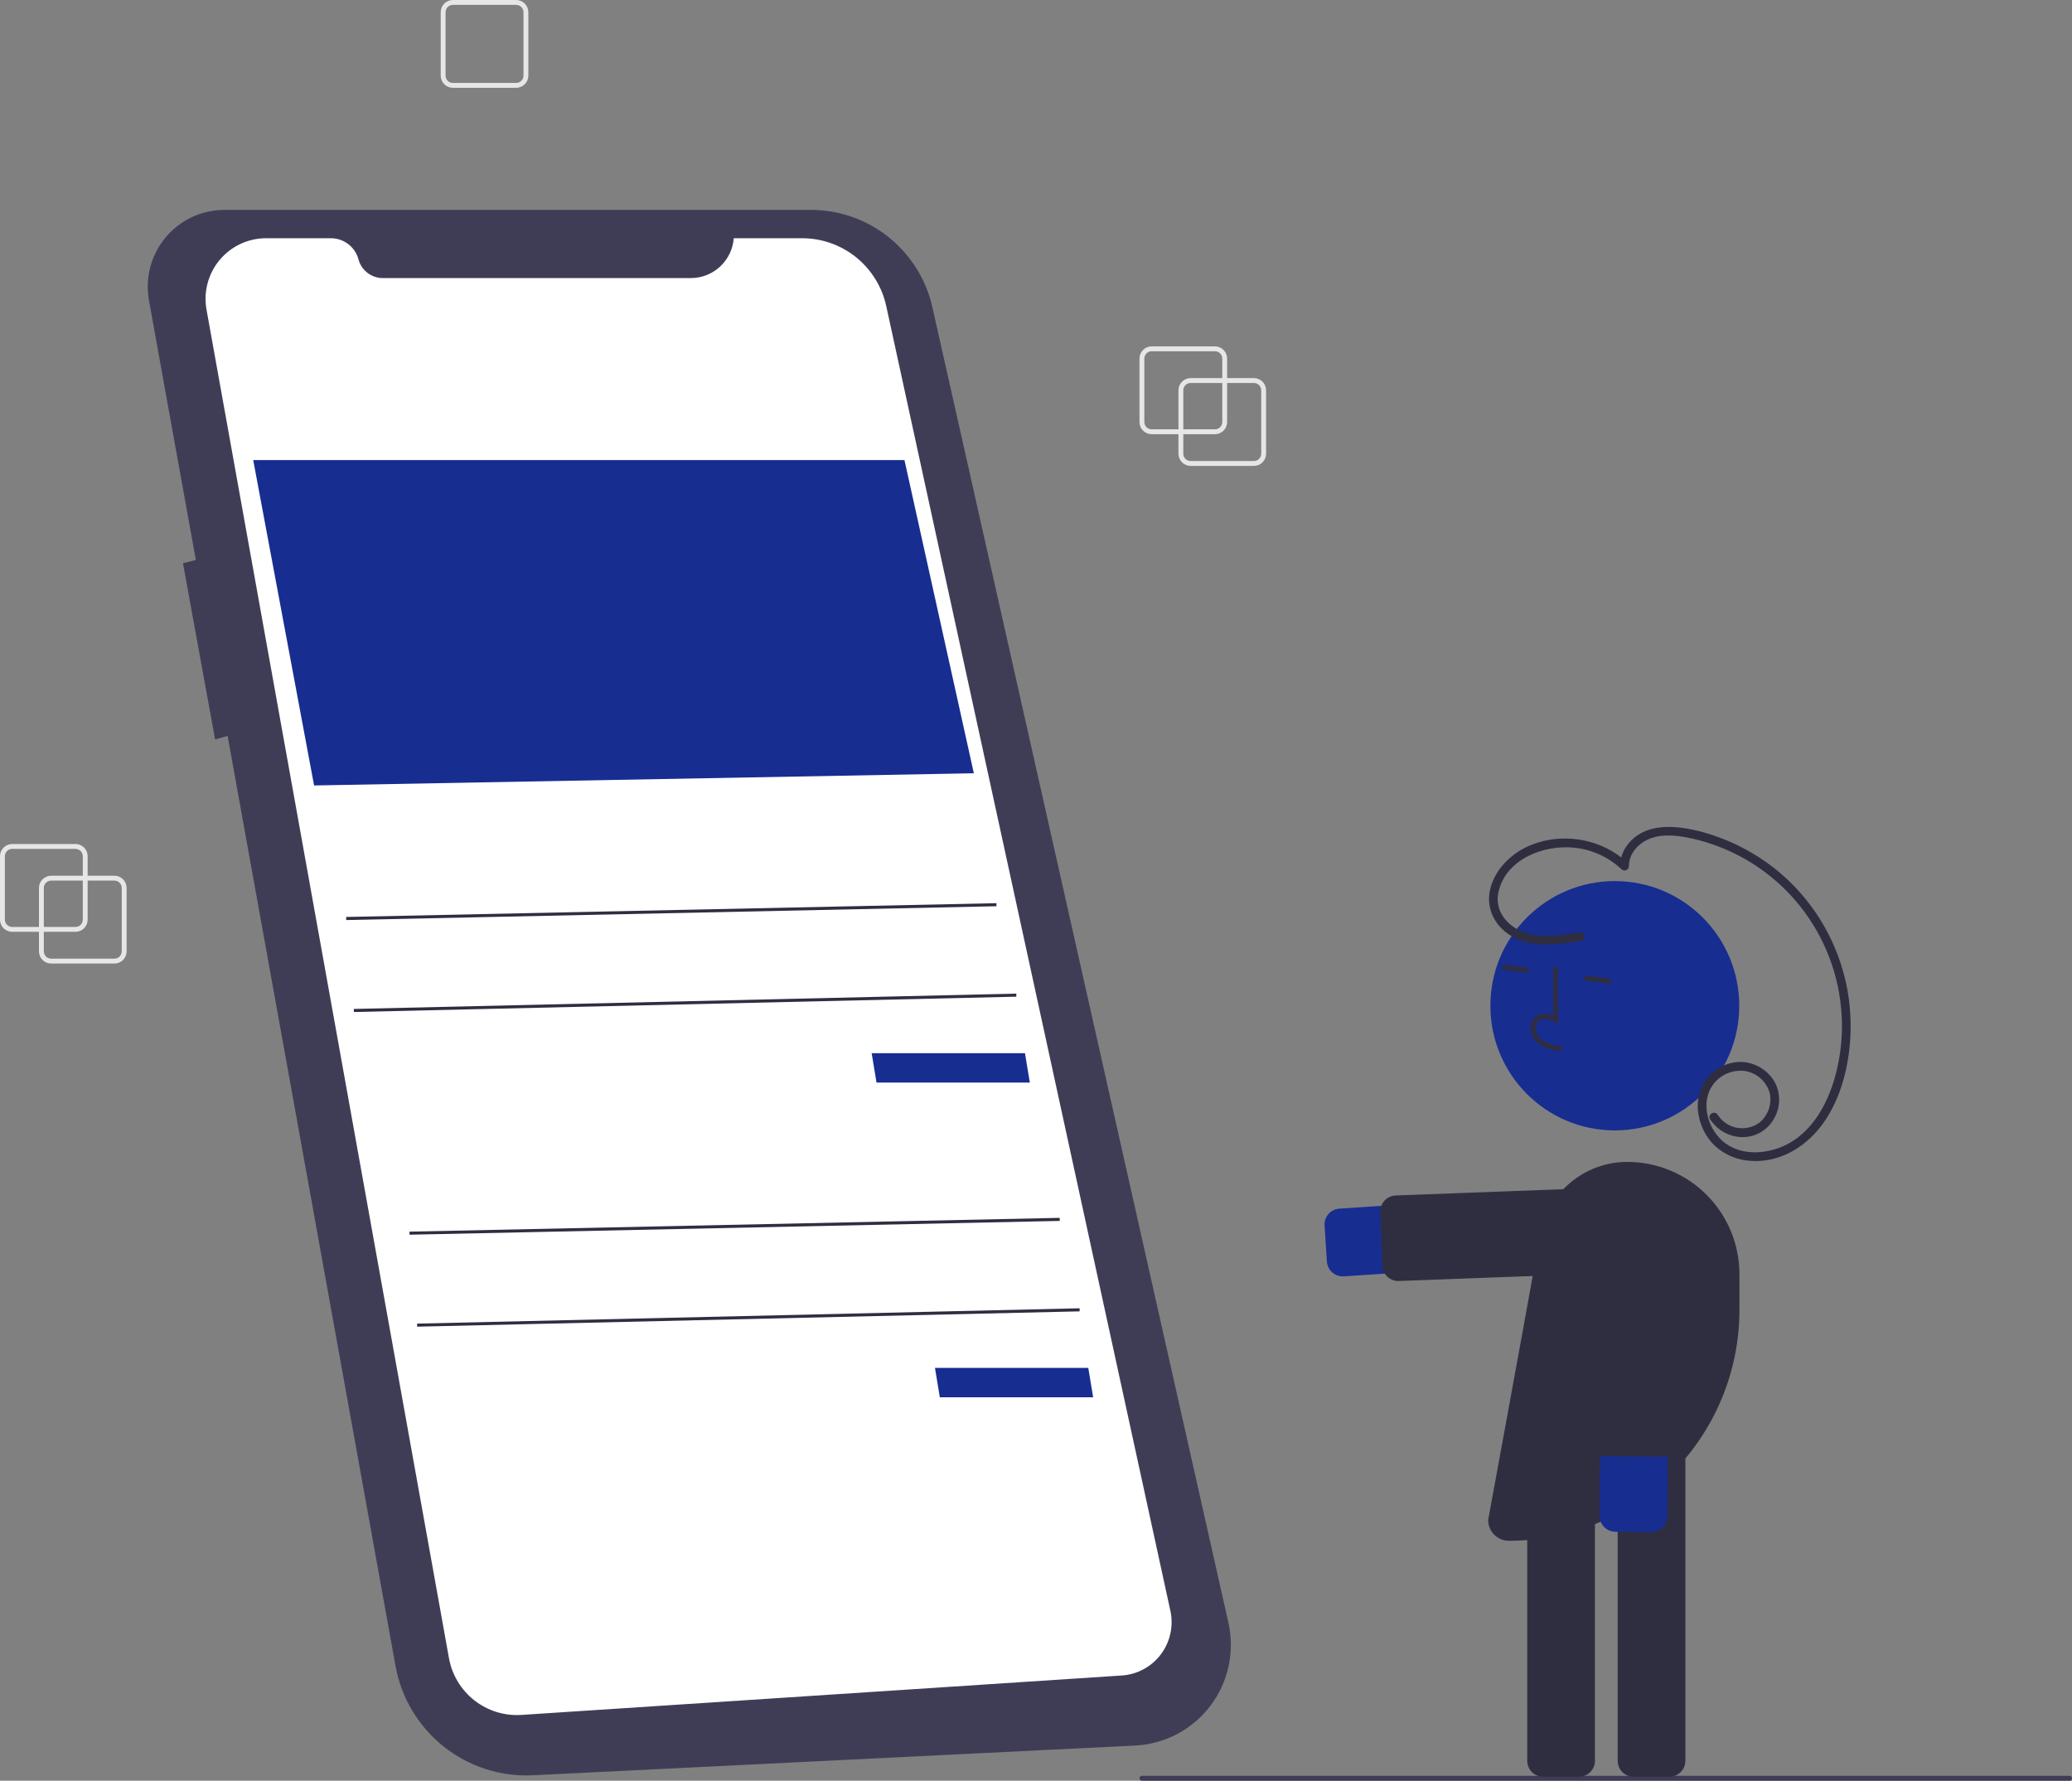 <svg width="370" height="318" viewBox="0 0 370 318" fill="none" xmlns="http://www.w3.org/2000/svg">
<rect x="0" y="0" width="370" height="318" fill="#808080" stroke="none"/>
<path d="M223.913 83.203H212.609C212.032 83.202 211.48 82.972 211.072 82.564C210.665 82.156 210.435 81.602 210.435 81.025V69.699C210.435 69.121 210.665 68.567 211.072 68.159C211.48 67.751 212.032 67.521 212.609 67.52H223.913C224.489 67.521 225.042 67.751 225.45 68.159C225.857 68.567 226.086 69.121 226.087 69.699V81.025C226.086 81.602 225.857 82.156 225.45 82.564C225.042 82.972 224.489 83.202 223.913 83.203ZM212.609 68.392C212.263 68.392 211.931 68.53 211.687 68.775C211.442 69.02 211.305 69.352 211.304 69.699V81.025C211.305 81.371 211.442 81.703 211.687 81.948C211.931 82.193 212.263 82.331 212.609 82.332H223.913C224.259 82.331 224.59 82.193 224.835 81.948C225.079 81.703 225.217 81.371 225.217 81.025V69.699C225.217 69.352 225.079 69.02 224.835 68.775C224.59 68.53 224.259 68.392 223.913 68.392H212.609Z" fill="#E6E6E6"/>
<path d="M92.174 15.682H80.87C80.293 15.681 79.741 15.452 79.333 15.043C78.925 14.635 78.696 14.082 78.696 13.504V2.178C78.696 1.601 78.925 1.047 79.333 0.639C79.741 0.23 80.293 0.001 80.87 0H92.174C92.75 0.001 93.303 0.23 93.71 0.639C94.118 1.047 94.347 1.601 94.348 2.178V13.504C94.347 14.082 94.118 14.635 93.71 15.043C93.303 15.452 92.75 15.681 92.174 15.682ZM80.87 0.871C80.524 0.872 80.192 1.009 79.948 1.254C79.703 1.499 79.566 1.832 79.565 2.178V13.504C79.566 13.851 79.703 14.183 79.948 14.428C80.192 14.673 80.524 14.811 80.87 14.811H92.174C92.52 14.811 92.851 14.673 93.096 14.428C93.34 14.183 93.478 13.851 93.478 13.504V2.178C93.478 1.832 93.34 1.499 93.096 1.254C92.851 1.009 92.52 0.872 92.174 0.871H80.87Z" fill="#E6E6E6"/>
<path d="M216.957 77.54H205.652C205.076 77.539 204.523 77.309 204.116 76.901C203.708 76.493 203.479 75.939 203.478 75.362V64.036C203.479 63.458 203.708 62.904 204.116 62.496C204.523 62.088 205.076 61.858 205.652 61.858H216.957C217.533 61.858 218.085 62.088 218.493 62.496C218.901 62.904 219.13 63.458 219.13 64.036V75.362C219.13 75.939 218.901 76.493 218.493 76.901C218.085 77.309 217.533 77.539 216.957 77.54ZM205.652 62.729C205.306 62.729 204.975 62.867 204.73 63.112C204.486 63.357 204.348 63.689 204.348 64.036V75.362C204.348 75.708 204.486 76.04 204.73 76.285C204.975 76.53 205.306 76.668 205.652 76.668H216.957C217.302 76.668 217.634 76.53 217.878 76.285C218.123 76.04 218.261 75.708 218.261 75.362V64.036C218.261 63.689 218.123 63.357 217.878 63.112C217.634 62.867 217.302 62.729 216.957 62.729H205.652Z" fill="#E6E6E6"/>
<path d="M20.435 172.068H9.13C8.554 172.068 8.002 171.838 7.594 171.43C7.186 171.021 6.957 170.468 6.957 169.89V158.564C6.957 157.987 7.186 157.433 7.594 157.025C8.002 156.617 8.554 156.387 9.13 156.386H20.435C21.011 156.387 21.564 156.617 21.971 157.025C22.379 157.433 22.608 157.987 22.609 158.564V169.89C22.608 170.468 22.379 171.021 21.971 171.43C21.564 171.838 21.011 172.068 20.435 172.068ZM9.13 157.258C8.785 157.258 8.453 157.396 8.209 157.641C7.964 157.886 7.826 158.218 7.826 158.564V169.89C7.826 170.237 7.964 170.569 8.209 170.814C8.453 171.059 8.785 171.197 9.13 171.197H20.435C20.781 171.197 21.112 171.059 21.357 170.814C21.601 170.569 21.739 170.237 21.739 169.89V158.564C21.739 158.218 21.601 157.886 21.357 157.641C21.112 157.396 20.781 157.258 20.435 157.258H9.13Z" fill="#E6E6E6"/>
<path d="M13.478 166.405H2.174C1.598 166.405 1.045 166.175 0.637 165.767C0.23 165.358 0.001 164.805 0 164.227V152.901C0.001 152.324 0.23 151.77 0.637 151.362C1.045 150.954 1.598 150.724 2.174 150.723H13.478C14.055 150.724 14.607 150.954 15.015 151.362C15.422 151.77 15.652 152.324 15.652 152.901V164.227C15.652 164.805 15.422 165.358 15.015 165.767C14.607 166.175 14.055 166.405 13.478 166.405ZM2.174 151.595C1.828 151.595 1.497 151.733 1.252 151.978C1.007 152.223 0.87 152.555 0.87 152.901V164.227C0.87 164.574 1.007 164.906 1.252 165.151C1.497 165.396 1.828 165.534 2.174 165.534H13.478C13.824 165.534 14.156 165.396 14.4 165.151C14.645 164.906 14.782 164.574 14.783 164.227V152.901C14.782 152.555 14.645 152.223 14.4 151.978C14.156 151.733 13.824 151.595 13.478 151.595H2.174Z" fill="#E6E6E6"/>
<path d="M40.187 37.48H144.802C149.85 37.48 154.748 39.201 158.691 42.359C162.634 45.518 165.387 49.927 166.497 54.861L219.357 289.775C219.933 292.337 219.944 294.995 219.387 297.561C218.83 300.128 217.719 302.542 216.133 304.633C214.546 306.724 212.523 308.442 210.203 309.667C207.884 310.891 205.326 311.593 202.707 311.722L95.162 317.031C89.403 317.315 83.738 315.491 79.224 311.898C74.709 308.304 71.653 303.188 70.627 297.504L40.642 131.417L38.411 132.056L32.673 100.576L34.97 100.001L26.6 53.64C26.241 51.654 26.324 49.614 26.843 47.664C27.362 45.714 28.304 43.903 29.601 42.36C30.899 40.816 32.52 39.579 34.35 38.735C36.18 37.892 38.173 37.463 40.187 37.48Z" fill="#3F3D56"/>
<path d="M131.03 42.544H143.241C146.748 42.544 150.15 43.746 152.881 45.95C155.613 48.154 157.51 51.227 158.257 54.66L208.996 287.657C209.288 288.998 209.287 290.387 208.995 291.729C208.702 293.07 208.124 294.332 207.3 295.429C206.476 296.526 205.425 297.432 204.219 298.085C203.014 298.738 201.682 299.122 200.314 299.212L93.117 306.251C90.092 306.45 87.101 305.526 84.713 303.655C82.326 301.785 80.709 299.099 80.172 296.111L36.877 55.286C36.596 53.727 36.661 52.126 37.066 50.595C37.471 49.064 38.206 47.641 39.22 46.425C40.234 45.21 41.502 44.233 42.934 43.562C44.366 42.892 45.927 42.544 47.508 42.544H59.093C60.214 42.544 61.304 42.914 62.194 43.598C63.084 44.281 63.724 45.239 64.016 46.324C64.273 47.282 64.838 48.128 65.624 48.731C66.41 49.334 67.372 49.661 68.362 49.661H123.359C125.297 49.661 127.164 48.928 128.586 47.608C130.008 46.289 130.881 44.48 131.03 42.544Z" fill="white"/>
<path d="M45.217 82.16H161.511L173.9 138.09L56.087 140.269L45.217 82.16Z" fill="#182D90"/>
<path d="M155.652 188.079H183.031L183.9 193.331H156.522L155.652 188.079Z" fill="#182D90"/>
<path d="M177.928 161.29L61.813 163.753L61.825 164.301L177.94 161.837L177.928 161.29Z" fill="#2F2E41"/>
<path d="M181.48 177.44L63.179 180.177L63.191 180.725L181.492 177.988L181.48 177.44Z" fill="#2F2E41"/>
<path d="M166.957 244.274H194.335L195.205 249.525H167.826L166.957 244.274Z" fill="#182D90"/>
<path d="M189.233 217.484L73.118 219.948L73.129 220.495L189.244 218.032L189.233 217.484Z" fill="#2F2E41"/>
<path d="M192.784 233.635L74.483 236.372L74.496 236.919L192.796 234.182L192.784 233.635Z" fill="#2F2E41"/>
<path d="M369.565 318H203.913C203.798 318 203.687 317.954 203.606 317.872C203.524 317.791 203.478 317.68 203.478 317.564C203.478 317.449 203.524 317.338 203.606 317.256C203.687 317.175 203.798 317.129 203.913 317.129H369.565C369.681 317.129 369.791 317.175 369.873 317.256C369.954 317.338 370 317.449 370 317.564C370 317.68 369.954 317.791 369.873 317.872C369.791 317.954 369.681 318 369.565 318Z" fill="#3F3D56"/>
<path d="M239.77 227.935C239.051 227.934 238.36 227.659 237.836 227.167C237.313 226.675 236.995 226.001 236.948 225.283L236.528 218.854C236.479 218.103 236.729 217.363 237.225 216.798C237.72 216.232 238.419 215.886 239.169 215.837L289.441 212.539C291.041 212.435 292.616 212.972 293.821 214.031C295.026 215.091 295.761 216.586 295.866 218.189C295.971 219.792 295.436 221.37 294.38 222.578C293.323 223.786 291.831 224.524 290.231 224.631L239.959 227.929C239.896 227.933 239.833 227.935 239.77 227.935Z" fill="#182D90"/>
<path d="M249.683 228.764C248.95 228.763 248.247 228.478 247.72 227.969C247.192 227.459 246.882 226.766 246.854 226.032L246.496 216.43C246.482 216.057 246.541 215.686 246.671 215.337C246.8 214.987 246.997 214.667 247.25 214.394C247.503 214.121 247.807 213.9 248.145 213.745C248.483 213.59 248.848 213.503 249.22 213.489L290.56 211.941C291.311 211.912 292.042 212.184 292.593 212.696C293.143 213.208 293.468 213.918 293.496 214.67L293.855 224.273C293.868 224.645 293.809 225.016 293.68 225.366C293.55 225.715 293.353 226.035 293.1 226.309C292.847 226.582 292.543 226.802 292.205 226.958C291.867 227.113 291.502 227.2 291.13 227.214L249.79 228.762C249.754 228.763 249.718 228.764 249.683 228.764Z" fill="#2F2E41"/>
<path d="M298.127 317.282H291.697C290.946 317.281 290.226 316.982 289.695 316.45C289.164 315.918 288.865 315.197 288.865 314.445V260.746C288.865 259.994 289.164 259.273 289.695 258.741C290.226 258.209 290.946 257.91 291.697 257.909H298.127C298.878 257.91 299.598 258.209 300.129 258.741C300.66 259.273 300.958 259.994 300.959 260.746V314.445C300.958 315.197 300.66 315.918 300.129 316.45C299.598 316.982 298.878 317.281 298.127 317.282Z" fill="#2F2E41"/>
<path d="M281.981 317.282H275.551C274.8 317.281 274.08 316.982 273.549 316.45C273.018 315.918 272.72 315.197 272.719 314.445V260.746C272.72 259.994 273.018 259.273 273.549 258.741C274.08 258.209 274.8 257.91 275.551 257.909H281.981C282.732 257.91 283.452 258.209 283.983 258.741C284.514 259.273 284.813 259.994 284.813 260.746V314.445C284.813 315.197 284.514 315.918 283.983 316.45C283.452 316.982 282.732 317.281 281.981 317.282Z" fill="#2F2E41"/>
<path d="M288.36 201.869C300.632 201.869 310.58 191.902 310.58 179.607C310.58 167.311 300.632 157.344 288.36 157.344C276.089 157.344 266.14 167.311 266.14 179.607C266.14 191.902 276.089 201.869 288.36 201.869Z" fill="#182D90"/>
<path d="M276.333 187.208C275.618 186.973 274.962 186.587 274.409 186.076C274.042 185.712 273.759 185.271 273.58 184.786C273.401 184.3 273.33 183.781 273.373 183.265C273.396 182.898 273.504 182.541 273.688 182.222C273.871 181.903 274.126 181.631 274.433 181.427C275.227 180.916 276.29 180.915 277.372 181.393L277.331 172.702L278.202 172.698L278.251 182.915L277.579 182.492C276.801 182.002 275.689 181.657 274.903 182.162C274.709 182.295 274.548 182.472 274.433 182.678C274.318 182.884 274.252 183.113 274.24 183.349C274.211 183.733 274.264 184.119 274.397 184.481C274.53 184.842 274.739 185.171 275.01 185.445C275.973 186.365 277.376 186.653 278.977 186.911L278.839 187.773C277.989 187.66 277.15 187.471 276.333 187.208Z" fill="#2F2E41"/>
<path d="M268.349 172.263L268.235 173.129L272.888 173.745L273.002 172.879L268.349 172.263Z" fill="#2F2E41"/>
<path d="M283.034 174.205L282.92 175.071L287.573 175.686L287.687 174.821L283.034 174.205Z" fill="#2F2E41"/>
<path d="M269.445 275.154C268.463 275.153 267.522 274.761 266.828 274.066C266.133 273.37 265.743 272.427 265.742 271.443C265.742 271.443 271.646 239.348 275.02 220.537C275.675 216.879 277.593 213.569 280.439 211.184C283.284 208.8 286.875 207.493 290.585 207.493C295.898 207.493 300.993 209.608 304.75 213.372C308.507 217.136 310.617 222.241 310.617 227.564V233.903C310.617 244.843 306.28 255.335 298.558 263.072C290.837 270.808 280.365 275.154 269.445 275.154Z" fill="#2F2E41"/>
<path d="M297.479 271.941C297.251 272.439 296.885 272.86 296.423 273.154C295.962 273.448 295.426 273.602 294.879 273.598L288.449 273.542C288.077 273.539 287.709 273.463 287.367 273.317C287.024 273.171 286.714 272.96 286.453 272.694C286.193 272.428 285.987 272.114 285.848 271.768C285.708 271.423 285.638 271.053 285.641 270.68L286.078 220.206C286.085 219.41 286.248 218.623 286.558 217.89C286.868 217.157 287.319 216.493 287.885 215.935C288.452 215.377 289.122 214.936 289.859 214.638C290.595 214.339 291.383 214.189 292.178 214.196C292.972 214.203 293.757 214.367 294.488 214.678C295.22 214.989 295.882 215.441 296.439 216.009C296.996 216.577 297.435 217.249 297.733 217.987C298.03 218.725 298.179 219.515 298.172 220.311L297.735 270.786C297.732 271.184 297.645 271.578 297.479 271.941Z" fill="#182D90"/>
<path d="M300.32 258.466C300.092 258.964 299.725 259.385 299.264 259.68C298.803 259.974 298.266 260.128 297.72 260.124L286.736 260.028C285.986 260.021 285.268 259.715 284.742 259.179C284.216 258.642 283.924 257.918 283.929 257.166L284.288 215.719C284.291 215.347 284.368 214.978 284.513 214.635C284.658 214.292 284.869 213.981 285.135 213.72C285.4 213.459 285.714 213.253 286.059 213.113C286.404 212.973 286.772 212.903 287.144 212.906L298.128 213.002C298.499 213.005 298.867 213.082 299.209 213.227C299.552 213.373 299.862 213.584 300.123 213.85C300.383 214.116 300.589 214.431 300.729 214.776C300.868 215.122 300.938 215.491 300.935 215.864L300.576 257.311C300.573 257.71 300.486 258.104 300.32 258.466Z" fill="#2F2E41"/>
<path d="M281.947 166.488C278.484 167.077 274.618 167.75 271.319 166.142C268.722 164.875 266.936 162.346 267.569 159.375C268.827 153.461 275.585 150.846 281.015 151.374C284.209 151.673 287.212 153.029 289.55 155.23C289.661 155.335 289.8 155.406 289.95 155.434C290.1 155.461 290.255 155.445 290.396 155.386C290.537 155.328 290.659 155.23 290.745 155.104C290.832 154.978 290.88 154.829 290.884 154.676C290.861 152.494 292.49 150.673 294.421 149.851C296.838 148.822 299.647 149.189 302.132 149.74C308.93 151.259 315.103 154.819 319.829 159.945C324.555 165.071 327.608 171.519 328.581 178.429C329.273 183.293 328.902 188.25 327.494 192.957C326.176 197.295 323.742 201.656 319.734 204.017C316.122 206.144 310.871 206.691 307.538 203.707C304.869 201.317 303.665 196.848 305.856 193.756C306.501 192.859 307.376 192.154 308.389 191.715C309.402 191.276 310.514 191.121 311.608 191.264C312.643 191.428 313.609 191.886 314.392 192.583C315.175 193.281 315.741 194.189 316.024 195.199C316.232 196.169 316.168 197.178 315.839 198.114C315.51 199.051 314.929 199.877 314.16 200.503C313.586 200.917 312.933 201.209 312.242 201.362C311.551 201.514 310.836 201.525 310.141 201.392C309.446 201.259 308.785 200.985 308.199 200.588C307.613 200.191 307.113 199.679 306.731 199.082C306.2 198.229 304.848 199.014 305.382 199.872C305.995 200.833 306.835 201.627 307.828 202.185C308.82 202.743 309.935 203.047 311.073 203.07C312.207 203.091 313.326 202.809 314.316 202.254C315.305 201.699 316.13 200.89 316.705 199.91C317.321 198.91 317.664 197.765 317.699 196.591C317.734 195.416 317.459 194.253 316.902 193.218C316.294 192.163 315.427 191.281 314.384 190.655C313.34 190.029 312.155 189.68 310.939 189.641C309.678 189.631 308.434 189.928 307.313 190.508C306.192 191.087 305.229 191.93 304.506 192.966C303.337 194.757 302.906 196.933 303.303 199.036C303.655 201.175 304.688 203.142 306.249 204.644C308.055 206.282 310.38 207.23 312.815 207.32C318.112 207.623 322.842 204.565 325.764 200.314C328.796 195.903 330.152 190.369 330.425 185.077C330.703 179.684 329.764 174.298 327.677 169.319C325.59 164.34 322.409 159.896 318.37 156.319C314.53 152.951 310.025 150.43 305.149 148.918C300.322 147.437 293.583 146.357 290.324 151.298C289.661 152.298 289.312 153.475 289.321 154.676L290.655 154.123C285.939 149.607 278.526 148.467 272.637 151.242C269.679 152.636 267.115 155.228 266.196 158.424C265.242 161.74 266.621 164.995 269.45 166.876C273.3 169.436 278.075 168.727 282.362 167.998C283.351 167.83 282.932 166.321 281.947 166.488Z" fill="#2F2E41"/>
</svg>

